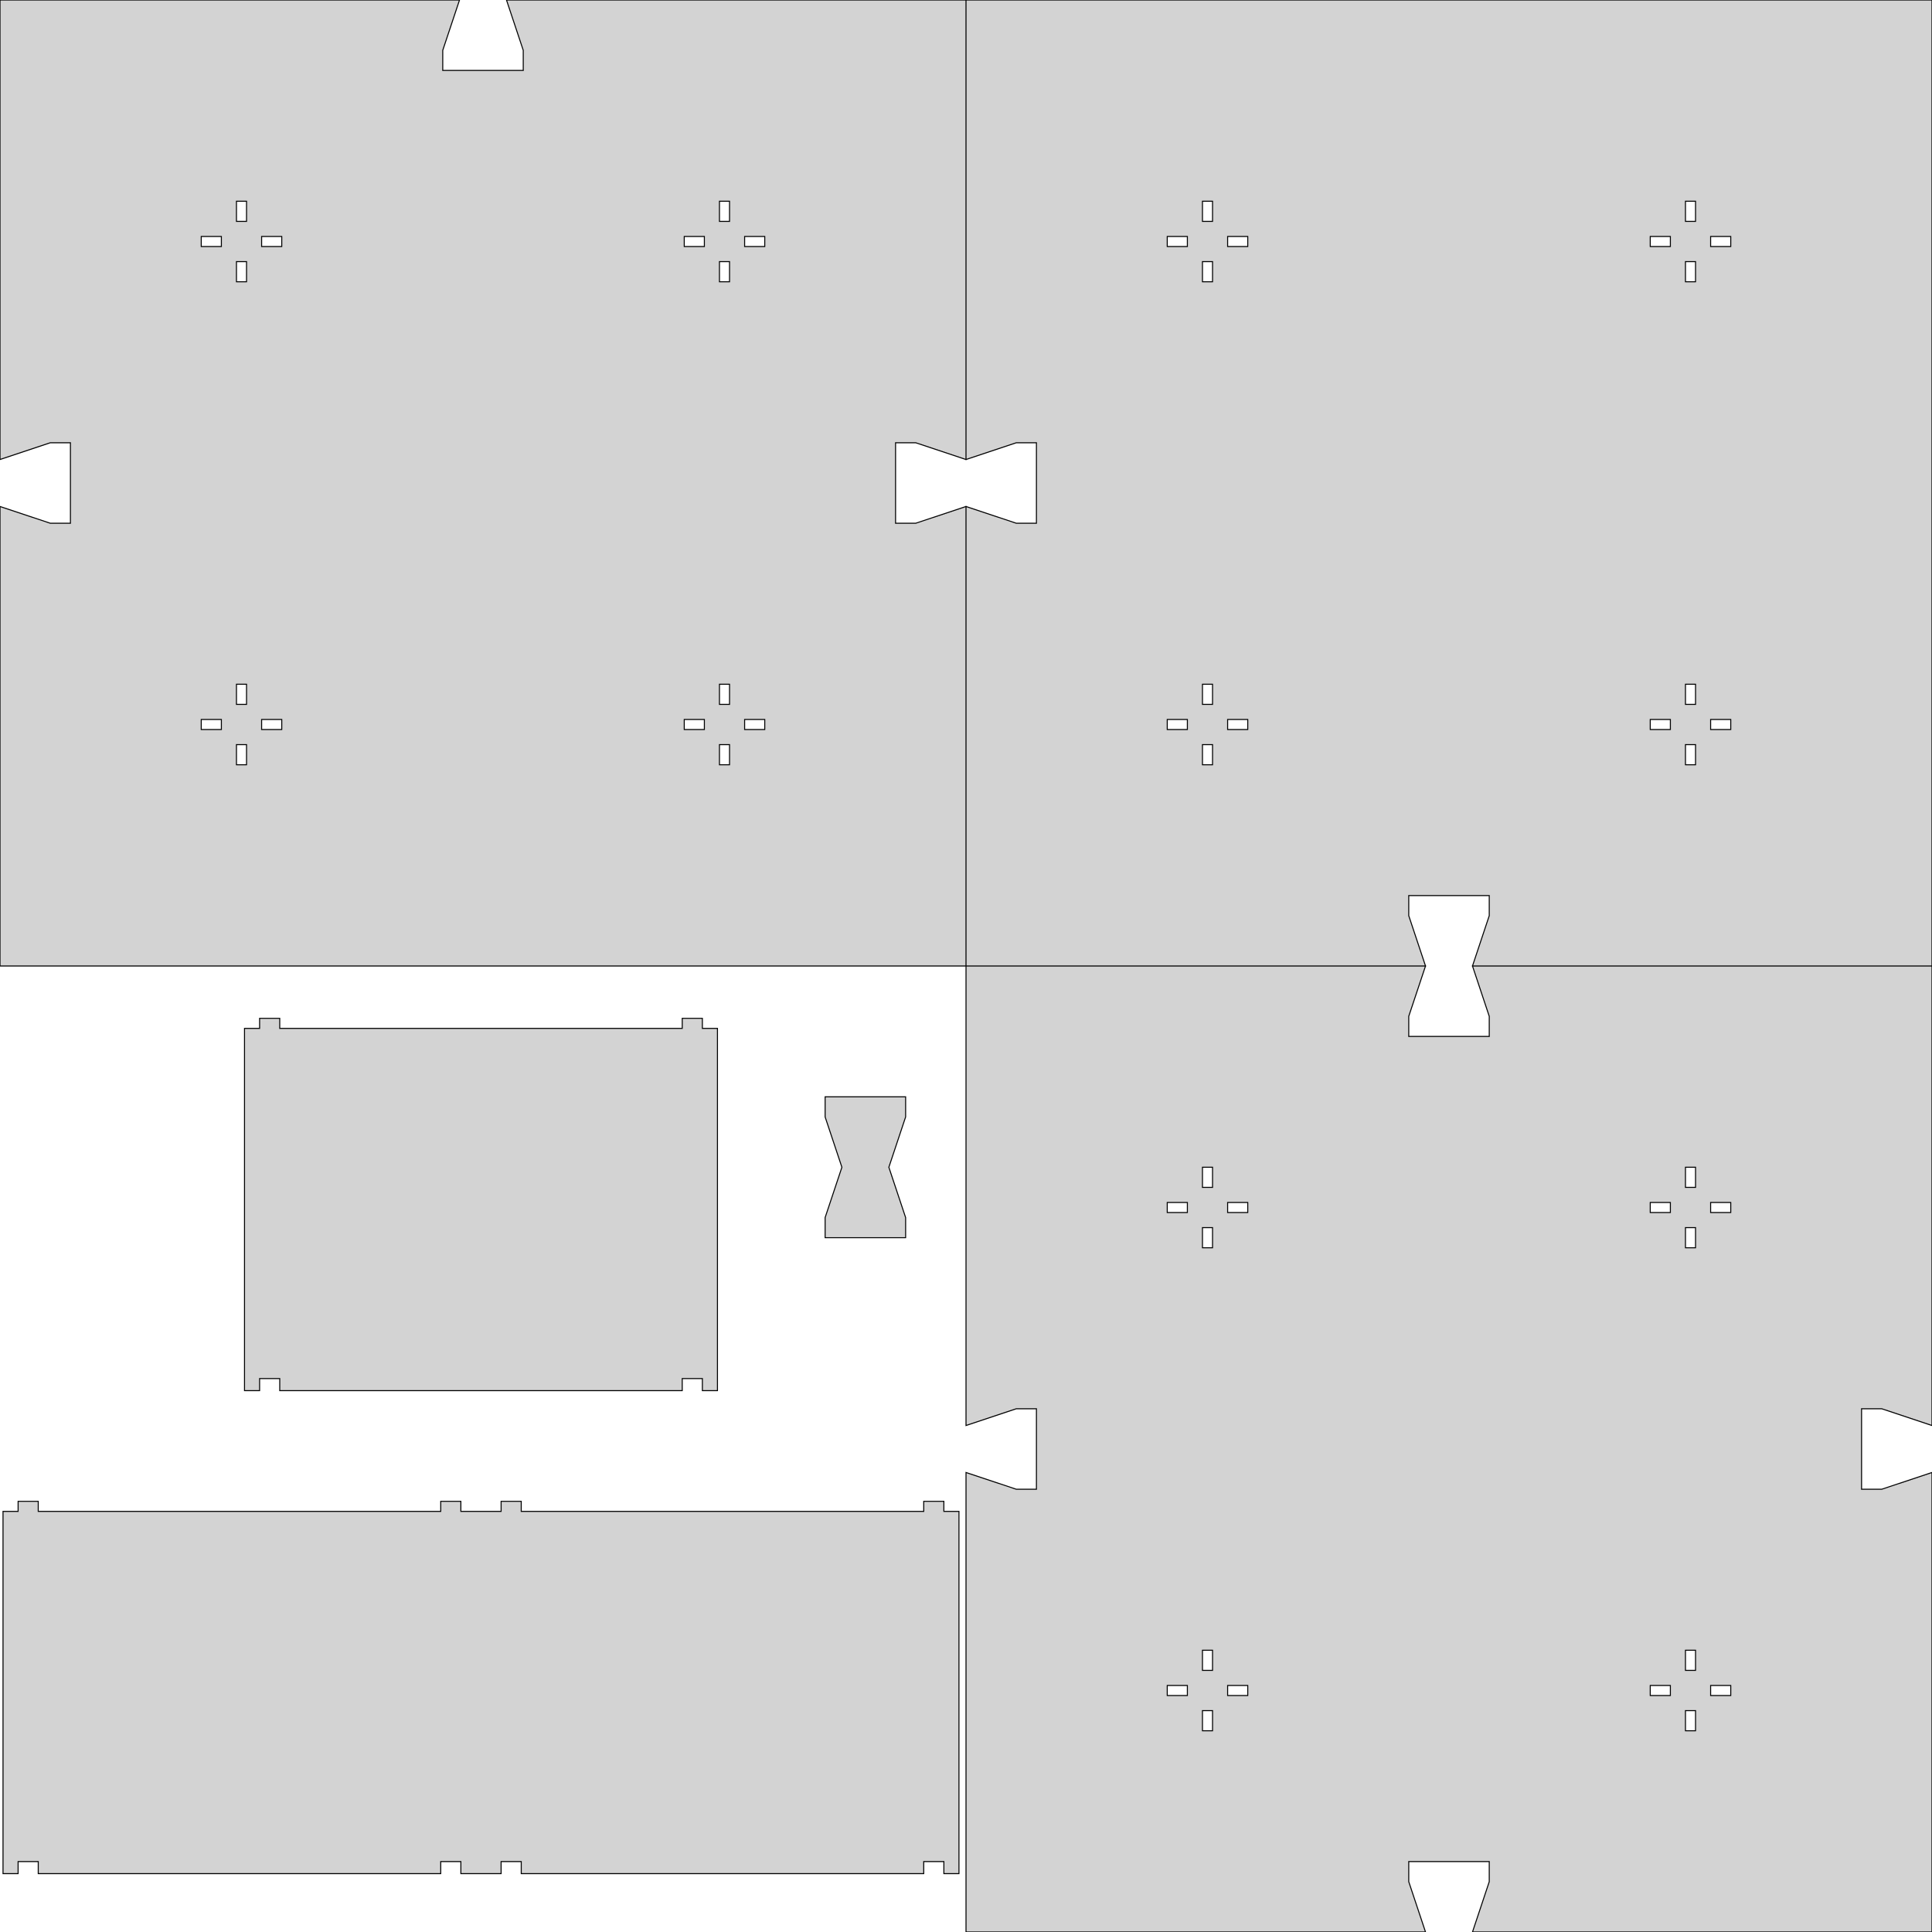<?xml version="1.0" standalone="no"?>
<!DOCTYPE svg PUBLIC "-//W3C//DTD SVG 1.1//EN" "http://www.w3.org/Graphics/SVG/1.1/DTD/svg11.dtd">
<svg width="960mm" height="960mm" viewBox="-480 -480 960 960" xmlns="http://www.w3.org/2000/svg" version="1.1">
<title>OpenSCAD Model</title>
<path d="
M -0.005,-228.332 L -25,-220 L -35,-220 L -35,-260 L -25,-260 L -0.005,-251.668
 L -0.005,-479.995 L -228.332,-479.995 L -220,-455 L -220,-445 L -260,-445 L -260,-455
 L -251.668,-479.995 L -479.995,-479.995 L -479.995,-251.668 L -455,-260 L -445,-260 L -445,-220
 L -455,-220 L -479.995,-228.332 L -479.995,-0.005 L -0.005,-0.005 z
M -362.5,-370 L -362.5,-380 L -357.5,-380 L -357.5,-370 z
M -122.5,-370 L -122.5,-380 L -117.5,-380 L -117.5,-370 z
M -110,-357.5 L -110,-362.5 L -100,-362.5 L -100,-357.5 z
M -350,-357.5 L -350,-362.5 L -340,-362.5 L -340,-357.5 z
M -140,-357.5 L -140,-362.5 L -130,-362.5 L -130,-357.5 z
M -380,-357.5 L -380,-362.5 L -370,-362.5 L -370,-357.5 z
M -362.5,-340 L -362.5,-350 L -357.5,-350 L -357.5,-340 z
M -122.5,-340 L -122.5,-350 L -117.5,-350 L -117.5,-340 z
M -122.5,-130 L -122.5,-140 L -117.5,-140 L -117.5,-130 z
M -362.5,-130 L -362.5,-140 L -357.5,-140 L -357.5,-130 z
M -140,-117.5 L -140,-122.5 L -130,-122.5 L -130,-117.5 z
M -380,-117.5 L -380,-122.5 L -370,-122.5 L -370,-117.5 z
M -350,-117.5 L -350,-122.5 L -340,-122.5 L -340,-117.5 z
M -110,-117.5 L -110,-122.5 L -100,-122.5 L -100,-117.5 z
M -122.5,-100 L -122.5,-110 L -117.5,-110 L -117.5,-100 z
M -362.5,-100 L -362.5,-110 L -357.5,-110 L -357.5,-100 z
M 220,-25 L 220,-35 L 260,-35 L 260,-25 L 251.668,-0.005 L 479.995,-0.005
 L 479.995,-479.995 L 0.005,-479.995 L 0.005,-251.668 L 25,-260 L 35,-260 L 35,-220
 L 25,-220 L 0.005,-228.332 L 0.005,-0.005 L 228.332,-0.005 z
M 117.5,-370 L 117.5,-380 L 122.5,-380 L 122.5,-370 z
M 357.5,-370 L 357.5,-380 L 362.5,-380 L 362.5,-370 z
M 370,-357.5 L 370,-362.5 L 380,-362.5 L 380,-357.5 z
M 130,-357.5 L 130,-362.5 L 140,-362.5 L 140,-357.5 z
M 100,-357.5 L 100,-362.5 L 110,-362.5 L 110,-357.5 z
M 340,-357.5 L 340,-362.5 L 350,-362.5 L 350,-357.5 z
M 117.5,-340 L 117.5,-350 L 122.5,-350 L 122.5,-340 z
M 357.5,-340 L 357.5,-350 L 362.5,-350 L 362.5,-340 z
M 357.5,-130 L 357.5,-140 L 362.5,-140 L 362.5,-130 z
M 117.5,-130 L 117.5,-140 L 122.5,-140 L 122.5,-130 z
M 100,-117.5 L 100,-122.5 L 110,-122.5 L 110,-117.5 z
M 370,-117.5 L 370,-122.5 L 380,-122.5 L 380,-117.5 z
M 130,-117.5 L 130,-122.5 L 140,-122.5 L 140,-117.5 z
M 340,-117.5 L 340,-122.5 L 350,-122.5 L 350,-117.5 z
M 357.5,-100 L 357.5,-110 L 362.5,-110 L 362.5,-100 z
M 117.5,-100 L 117.5,-110 L 122.5,-110 L 122.5,-100 z
M 220,455 L 220,445 L 260,445 L 260,455 L 251.668,479.995 L 479.995,479.995
 L 479.995,251.668 L 455,260 L 445,260 L 445,220 L 455,220 L 479.995,228.332
 L 479.995,0.005 L 251.668,0.005 L 260,25 L 260,35 L 220,35 L 220,25
 L 228.332,0.005 L 0.005,0.005 L 0.005,228.332 L 25,220 L 35,220 L 35,260
 L 25,260 L 0.005,251.668 L 0.005,479.995 L 228.332,479.995 z
M 357.5,110 L 357.5,100 L 362.5,100 L 362.5,110 z
M 117.5,110 L 117.5,100 L 122.5,100 L 122.5,110 z
M 370,122.5 L 370,117.5 L 380,117.5 L 380,122.5 z
M 100,122.5 L 100,117.5 L 110,117.5 L 110,122.5 z
M 130,122.5 L 130,117.5 L 140,117.5 L 140,122.5 z
M 340,122.5 L 340,117.5 L 350,117.5 L 350,122.5 z
M 117.5,140 L 117.5,130 L 122.5,130 L 122.5,140 z
M 357.5,140 L 357.5,130 L 362.5,130 L 362.5,140 z
M 357.5,350 L 357.5,340 L 362.5,340 L 362.5,350 z
M 117.5,350 L 117.5,340 L 122.5,340 L 122.5,350 z
M 340,362.5 L 340,357.5 L 350,357.5 L 350,362.5 z
M 370,362.5 L 370,357.5 L 380,357.5 L 380,362.5 z
M 130,362.5 L 130,357.5 L 140,357.5 L 140,362.5 z
M 100,362.5 L 100,357.5 L 110,357.5 L 110,362.5 z
M 357.5,380 L 357.5,370 L 362.5,370 L 362.5,380 z
M 117.5,380 L 117.5,370 L 122.5,370 L 122.5,380 z
M -351.005,205 L -340.995,205 L -340.995,211 L -141.005,211 L -141.005,205 L -130.995,205
 L -130.995,211 L -123.5,211 L -123.5,31 L -131,31 L -131,26 L -141,26
 L -141,31 L -341,31 L -341,26 L -351,26 L -351,31 L -358.5,31
 L -358.5,211 L -351.005,211 z
M -30,125 L -38.333,100 L -30,75 L -30,65 L -70,65 L -70,75
 L -61.667,100 L -70,125 L -70,135 L -30,135 z
M -471.005,445 L -460.995,445 L -460.995,451 L -261.005,451 L -261.005,445 L -250.995,445
 L -250.995,451 L -231.005,451 L -231.005,445 L -220.995,445 L -220.995,451 L -21.005,451
 L -21.005,445 L -10.995,445 L -10.995,451 L -3.5,451 L -3.5,271 L -11,271
 L -11,266 L -21,266 L -21,271 L -221,271 L -221,266 L -231,266
 L -231,271 L -251,271 L -251,266 L -261,266 L -261,271 L -461,271
 L -461,266 L -471,266 L -471,271 L -478.5,271 L -478.5,451 L -471.005,451
 z
" stroke="black" fill="lightgray" stroke-width="0.5"/>
</svg>
